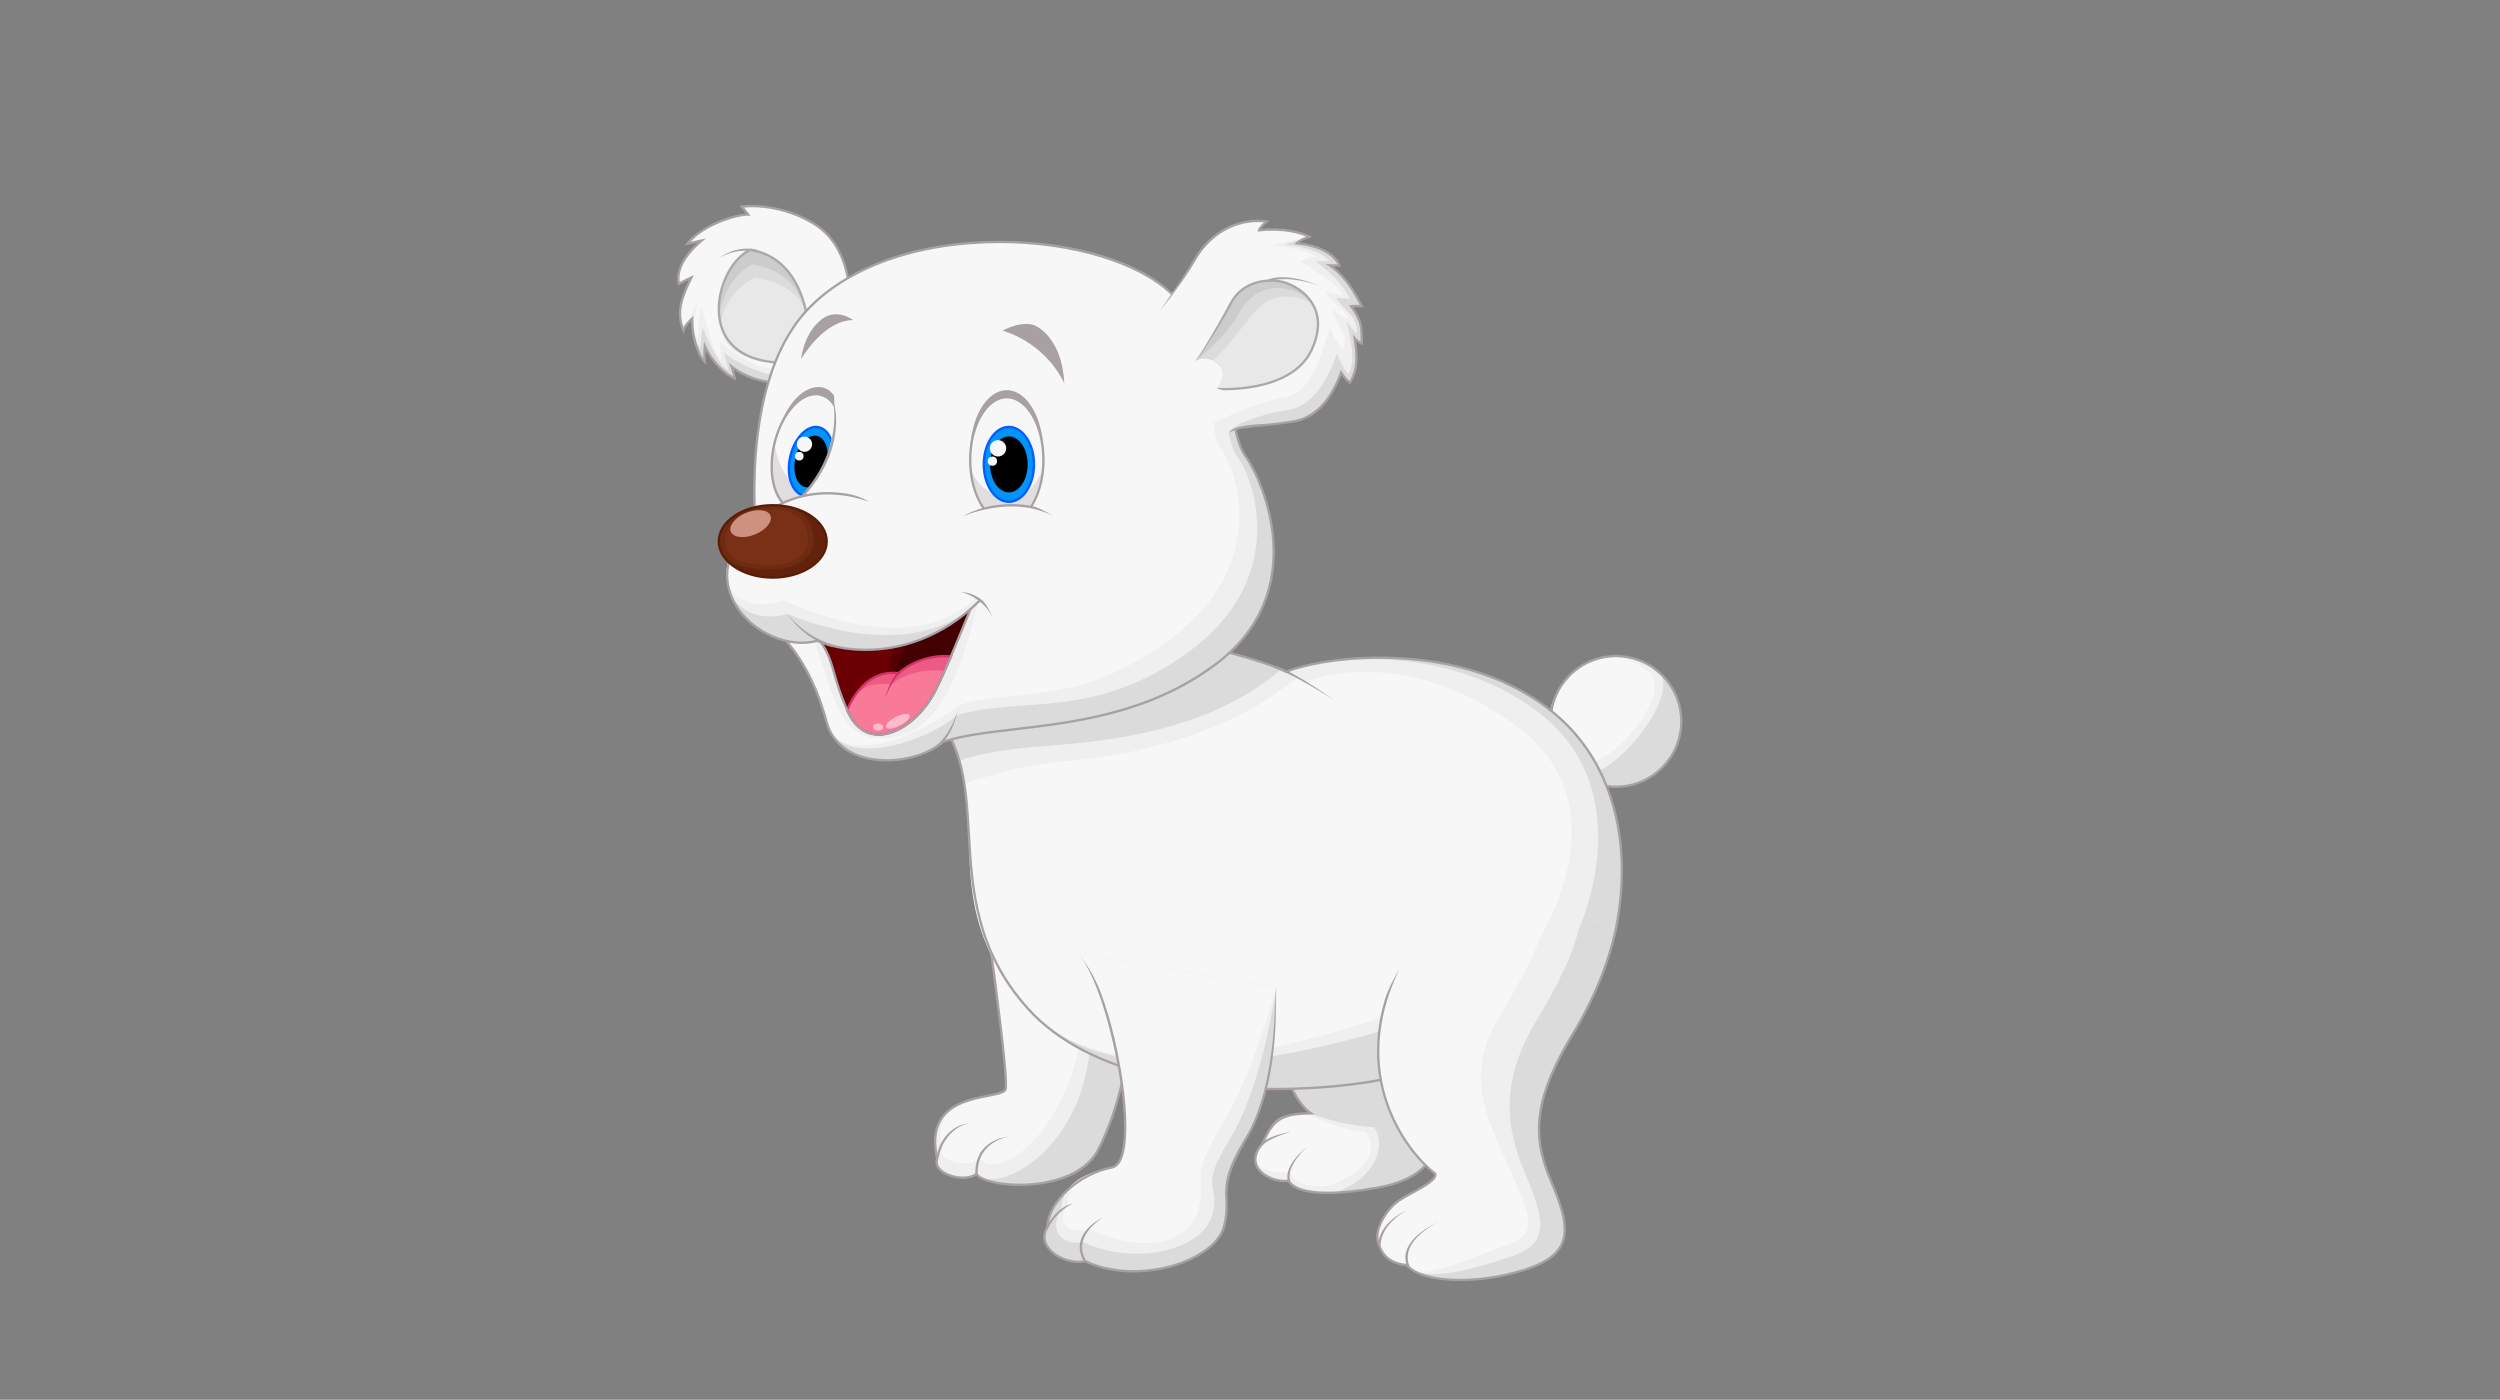 <?xml version="1.0" encoding="utf-8"?>
<!-- Generator: Adobe Illustrator 16.0.0, SVG Export Plug-In . SVG Version: 6.00 Build 0)  -->
<!DOCTYPE svg PUBLIC "-//W3C//DTD SVG 1.1//EN" "http://www.w3.org/Graphics/SVG/1.1/DTD/svg11.dtd">
<svg version="1.1" id="Layer_1" xmlns="http://www.w3.org/2000/svg" xmlns:xlink="http://www.w3.org/1999/xlink" x="0px" y="0px"
	 width="768px" height="430px" viewBox="0 0 768 430" enable-background="new 0 0 768 430" xml:space="preserve">
<rect x="0" y="0" width="768" height="430" fill="#808080" stroke="none"/>
<g>
	<path fill="#DBDBDB" d="M261.03,91.064c0,0,0.484-15.24-10.887-22.256c-11.369-7.016-22.256-5.323-22.256-5.323
		c1.935,2.419,1.935,2.419,1.935,2.419c-4.113,0-14.272,3.387-18.628,8.952c4.355-0.969,4.355-0.969,4.355-0.969
		c-4.597,3.87-7.983,8.708-7.017,13.305c1.694-0.967,3.871-1.934,3.871-1.934c-3.388,6.774-4.597,11.128-2.418,16.209
		c0.241-1.452,2.66-3.63,2.66-3.63c-0.241,3.63,1.21,10.644,3.871,13.306c-0.241-1.935,0-4.838,0-4.838
		c2.178,4.838,6.29,8.708,9.193,9.919c-0.484-2.419-0.967-3.63-0.967-3.63c4.354,3.63,13.547,6.772,20.078,3.63
		C251.354,113.08,261.03,91.064,261.03,91.064z"/>
	<path fill="#EFEFEF" d="M261.03,91.064c0,0,0.484-15.24-10.887-22.256c-11.369-7.016-22.256-5.323-22.256-5.323
		c1.935,2.419,1.935,2.419,1.935,2.419c-4.113,0-14.272,3.387-18.628,8.952c4.355-0.969,4.355-0.969,4.355-0.969
		c-4.597,3.87-7.983,8.708-7.017,13.305c1.694-0.967,3.871-1.934,3.871-1.934c-3.388,6.774-4.597,11.128-2.418,16.209
		c0.241-1.452,2.66-3.63,2.66-3.63c-0.241,3.63,0,6.412,2.663,9.072c-0.244-1.934,0.482-6.351,0.482-6.351
		c2.177,4.838,5.021,11.793,7.923,13.004c-0.484-2.419-1.392-5.323-1.392-5.323c4.355,3.63,15.543,9.254,22.075,6.109
		C250.931,111.204,261.03,91.064,261.03,91.064z"/>
	<path fill="#F7F7F7" d="M261.03,91.064c0,0,0.484-15.24-10.887-22.256c-11.369-7.016-22.256-5.323-22.256-5.323
		c1.935,2.419,1.935,2.419,1.935,2.419c-4.113,0-14.272,3.387-18.628,8.952c4.355-0.969,4.355-0.969,4.355-0.969
		c-4.597,3.87-7.983,8.708-7.017,13.305c1.694-0.967,3.871-1.934,3.871-1.934c-3.388,6.774-4.597,11.128-2.418,16.209
		c0.241-1.452,4.143-8.135,4.143-8.135c-0.242,3.628-2.299,8.316,0.362,10.976c-0.243-1.934,0.726-10.253,0.726-10.253
		c2.178,4.838,3.539,15.029,6.44,16.239c-0.482-2.419-0.643-5.44-0.643-5.44c4.354,3.628,14.139,10.766,20.67,7.62
		C248.217,109.329,261.03,91.064,261.03,91.064z"/>
	<path fill="#A8A0A3" d="M238.687,117.878L238.687,117.878c-5.097,0-10.11-2.048-13.235-4.279c0.174,0.606,0.394,1.456,0.613,2.553
		l0.133,0.669l-0.628-0.262c-2.707-1.13-6.431-4.46-8.769-8.855c-0.039,0.996-0.055,2.349,0.077,3.395l0.132,1.048l-0.748-0.746
		c-2.58-2.58-3.995-8.843-4.004-12.679c-0.767,0.787-1.777,1.985-1.915,2.804l-0.202,1.223l-0.489-1.14
		c-2.155-5.028-1.011-9.44,1.975-15.592c-0.784,0.371-1.936,0.935-2.912,1.492l-0.434,0.248l-0.102-0.489
		c-0.823-3.906,1.324-8.387,6.064-12.717l-3.959,0.878l0.624-0.798c4.173-5.332,13.648-8.708,18.184-9.059l-1.879-2.348l0.619-0.097
		c0.049-0.006,1.204-0.185,3.159-0.185c3.863,0,11.51,0.722,19.345,5.558c11.418,7.045,11.062,22.422,11.059,22.576l-0.031,0.135
		c-0.396,0.904-9.805,22.174-16.383,25.342C243.15,117.431,241.033,117.878,238.687,117.878z M223.875,111.401l1.099,0.914
		c2.794,2.33,8.277,4.836,13.713,4.836c2.236,0,4.249-0.421,5.978-1.255c6.163-2.967,15.411-23.577,16.005-24.912
		c0.012-1.113-0.045-15.285-10.717-21.869c-7.68-4.738-15.177-5.448-18.963-5.448c-1.062,0-1.887,0.055-2.409,0.104l1.995,2.497
		h-0.754c-3.833,0-13.067,3.015-17.651,7.999l4.743-1.052l-1.131,0.951c-2.956,2.49-7.701,7.356-6.979,12.462
		c1.604-0.876,3.434-1.691,3.454-1.701l0.925-0.41l-0.453,0.904c-3.106,6.213-4.42,10.361-2.75,15.043
		c0.746-1.375,2.34-2.82,2.423-2.896l0.665-0.598l-0.058,0.893c-0.209,3.128,0.906,9.128,3.058,12.174
		c-0.075-1.758,0.081-3.665,0.088-3.762l0.116-1.398l0.577,1.279c1.991,4.423,5.638,8.005,8.357,9.429
		c-0.416-1.882-0.797-2.843-0.801-2.855L223.875,111.401z"/>
	<path fill="#CCCCCC" d="M247.965,98.141c0,0-1.413-18.791-17.417-21.411c-10.704,4.719-18.144,33.387,8.709,34.655
		C245.97,104.308,247.965,98.141,247.965,98.141z"/>
	<path fill="#DBDBDB" d="M247.965,98.141c0,0-0.687-14.255-16.692-16.875c-10.705,4.719-18.869,28.851,7.983,30.119
		C245.97,104.308,247.965,98.141,247.965,98.141z"/>
	<path fill="#E8E8E8" d="M247.965,98.141c0,0,0.039-10.265-15.965-12.882c-10.706,4.716-19.596,24.857,7.257,26.126
		C245.97,104.308,247.965,98.141,247.965,98.141z"/>
	<path fill="#AAA9A9" d="M239.405,111.756l-0.164-0.008c-14.046-0.665-17.605-8.624-18.477-13.31
		c-1.574-8.454,3.111-19.166,9.637-22.041l0.097-0.042l0.108,0.016c16.1,2.636,17.708,21.552,17.722,21.743l0.004,0.071l-0.02,0.067
		c-0.083,0.255-2.099,6.329-8.792,13.383L239.405,111.756z M230.597,77.107c-5.59,2.548-10.773,12.308-9.119,21.199
		c1.43,7.683,7.687,12.192,17.63,12.708c6.112-6.485,8.249-12.235,8.49-12.919C247.478,96.832,245.534,79.632,230.597,77.107z"/>
	<path fill="#AAA9A9" d="M221.014,79.212c0,0,5.158-4.181,11.611-2.404l-0.193,0.699C226.305,75.822,221.065,79.178,221.014,79.212z
		"/>
	<path fill="#DBDBDB" d="M303.368,284.573c0,0,6.531,46.223,5.564,49.978c-0.969,3.755-25.887-0.356-21.05,21.421
		c-1.487,4.712,8.227,7.495,12.099,4.712c3.266,4.599,30.118,6.173,37.256-7.259c7.136-13.423,9.313-30.48,9.313-30.48
		S339.536,289.756,303.368,284.573z"/>
	<path fill="#EFEFEF" d="M303.368,284.573c0,0,6.531,46.223,5.564,49.978c-0.969,3.755-25.887-0.356-21.05,21.421
		c-1.487,4.712,8.227,7.495,12.099,4.712c3.266,4.599,21.188,0.009,30.723-21.696c6.118-13.917,4.514-33.1,4.514-33.1
		S339.536,289.756,303.368,284.573z"/>
	<path fill="#F7F7F7" d="M303.368,284.573c0,0,6.531,46.223,5.564,49.978c-0.969,3.755-23.173,0-19.579,17.788
		c-1.489,4.719,7.841,6.479,11.711,3.697c3.267,4.6,16.957,0.219,26.494-21.485c6.117-13.926,5.564-32.045,5.564-32.045
		S339.536,289.756,303.368,284.573z"/>
	<path fill="#A8A0A3" d="M313.209,364.351h-0.002c-6.22,0-11.568-1.29-13.301-3.181c-1.045,0.649-2.449,0.99-4.083,0.99
		c-3.202,0-6.382-1.289-7.731-3.131c-0.693-0.94-0.893-2.004-0.583-3.073c-1.131-5.168-0.675-9.359,1.36-12.466
		c3.269-5.006,9.823-6.286,14.611-7.228c2.62-0.52,4.883-0.957,5.099-1.8c0.753-2.92-3.315-33.871-5.571-49.833l-0.067-0.479
		l0.479,0.064c36,5.15,43.414,38.323,43.484,38.656l0.014,0.057l-0.007,0.064c-0.023,0.171-2.27,17.275-9.354,30.603
		C332.252,363.58,317.579,364.351,313.209,364.351z M300.065,360.182l0.21,0.292c1.297,1.824,6.736,3.154,12.931,3.154
		c8.798,0,19.643-2.725,23.709-10.373c6.807-12.808,9.111-29.15,9.265-30.293c-0.361-1.566-8.02-32.76-42.387-37.959
		c0.73,5.199,6.42,46.02,5.488,49.637c-0.333,1.282-2.565,1.729-5.663,2.337c-4.659,0.908-11.043,2.166-14.144,6.909
		c-1.935,2.953-2.352,6.993-1.238,12.005l0.021,0.098l-0.028,0.088c-0.281,0.885-0.131,1.736,0.447,2.523
		c1.202,1.639,4.208,2.83,7.146,2.83c1.609,0,3.011-0.364,3.943-1.037L300.065,360.182z"/>
	<path fill="#A8A0A3" d="M288.239,356.036l-0.711-0.139c1.964-10.316,9.935-10.812,10.014-10.818
		C297.542,345.079,290.096,346.296,288.239,356.036z"/>
	<path fill="#A8A0A3" d="M299.616,360.692c-0.248-10.989,10.285-11.493,10.391-11.501c0,0-9.896,1.217-9.664,11.483L299.616,360.692
		z"/>
	<path fill="#DBDBDB" d="M440.654,351.252c0,0,1.006,10.341-17.547,13.609c-18.554,3.261-25.635,0.907-27.265-2.182
		c-4.539,0.907-14.698-3.626-7.984-11.428c3.264-7.438,5.806-9.077,14.878-9.254c-5.985-3.991-9.254-16.515-9.254-16.515
		C406.184,319.677,434.489,318.589,440.654,351.252z"/>
	<path fill="#EFEFEF" d="M422.032,346.296c-8.159-0.543-15.103-2.589-19.653-4.291c-8.771,0.219-11.298,1.906-14.521,9.247
		c-6.713,7.802,3.445,12.335,7.984,11.428c1.168,2.214,5.125,4.047,14.093,3.715C423.224,361.997,425.913,350.991,422.032,346.296z"
		/>
	<path fill="#F7F7F7" d="M419.489,347.698c-8.155-0.534-13.964-3.933-18.513-5.637c-8.776,0.219-9.896,1.85-13.118,9.19
		c-6.713,7.802,3.928,9.683,8.463,8.774c1.167,2.215,2.474,4.657,11.436,4.324C421.046,359.954,423.37,352.402,419.489,347.698z"/>
	<path fill="#A8A0A3" d="M407.892,366.8c-8.14,0-11.162-1.972-12.236-3.715c-0.336,0.048-0.697,0.072-1.073,0.072
		c-3.266,0-7.463-1.8-8.846-4.809c-0.705-1.533-0.962-4.047,1.809-7.292c3.2-7.268,5.824-9.1,14.137-9.394
		c-5.482-4.532-8.422-15.595-8.548-16.082l-0.081-0.3l0.279-0.122c4.457-2.044,10.118-3.212,15.524-3.212
		c8.01,0,27.175,2.847,32.155,29.239c0.016,0.138,0.825,10.747-17.845,14.03C417.218,366.264,412.08,366.8,407.892,366.8z
		 M396.037,362.273l0.122,0.235c0.705,1.331,3.163,3.561,11.732,3.561c4.144,0,9.241-0.527,15.153-1.564
		c17.967-3.163,17.26-13.115,17.252-13.222c-4.704-24.892-21.72-28.606-31.44-28.606c-5.196,0-10.616,1.096-14.944,3.009
		c0.544,1.906,3.727,12.475,9.027,16.012l0.962,0.64l-1.156,0.025c-8.887,0.178-11.332,1.695-14.555,9.034l-0.057,0.09
		c-2.056,2.386-2.642,4.599-1.739,6.562c1.248,2.709,5.219,4.388,8.188,4.388c0.433,0,0.831-0.04,1.188-0.112L396.037,362.273z"/>
	<path fill="#A8A0A3" d="M395.736,363.191c-1.815-5.144,5.783-10.853,5.783-10.853c-0.065,0.063-6.749,5.937-5.094,10.608
		L395.736,363.191z"/>
	<path fill="#A8A0A3" d="M387.812,351.867l-0.527-0.494c2.551-2.677,9.369-3.675,9.369-3.675
		C396.592,347.716,390.219,349.353,387.812,351.867z"/>
	<path fill="#DBDBDB" d="M511.857,234.451c-7.088,8.528-19.748,9.695-28.273,2.604c-8.529-7.089-9.696-19.748-2.608-28.276
		c7.094-8.526,19.751-9.694,28.278-2.603C517.782,213.261,518.947,225.922,511.857,234.451z"/>
	<path fill="#EFEFEF" d="M483.584,237.055c-8.529-7.089-9.696-19.748-2.608-28.276c7.094-8.526,19.751-9.694,28.278-2.603
		C517.782,213.261,492.109,244.146,483.584,237.055z"/>
	<path fill="#F7F7F7" d="M482.812,233.632c-8.523-7.089-8.925-16.325-1.837-24.854c7.094-8.526,17.018-9.467,25.545-2.376
		C515.046,213.488,491.346,240.721,482.812,233.632z"/>
	<path fill="#A8A0A3" d="M496.42,242.059c-11.271,0-20.444-9.173-20.444-20.442c0-11.272,9.173-20.444,20.444-20.444
		c11.269,0,20.441,9.172,20.441,20.444C516.861,232.886,507.688,242.059,496.42,242.059z M496.42,201.898
		c-10.874,0-19.717,8.845-19.717,19.718c0,10.872,8.843,19.717,19.717,19.717c10.871,0,19.717-8.845,19.717-19.717
		C516.137,210.744,507.291,201.898,496.42,201.898z"/>
	<path fill="#DBDBDB" d="M359.492,196.3c0,0,25.645,5.096,35.563,10.048c12.579-4.968,52.22-9.729,79.833,10.758
		c33.145,24.588,21.283,68.992,21.283,68.992c-14.031-9.189-54.959,40.838-68.118,44.715c-13.159,3.868-82.835,11.85-112.349-21.048
		c-29.515-32.905-8.301-69.098-29.31-91.038C315.219,207.428,359.492,196.3,359.492,196.3z"/>
	<path fill="#EFEFEF" d="M471.863,218.254c-27.612-20.486-64.229-16.875-76.808-11.906c-0.454-0.228-0.956-0.456-1.477-0.684
		c-18.739,16.012-44.436,21.459-70.133,23.296c-9.471,0.791-19.584,1.586-28.709,4.708c6.156,21.526-2.569,49.858,20.969,76.097
		c29.514,32.897,103.362,8.468,116.521,4.591c13.164-3.869,38.916-21.785,52.704-28.785
		C484.931,285.57,505.009,242.841,471.863,218.254z"/>
	<path fill="#F7F7F7" d="M466.058,223.193c-27.609-20.485-52.98-18.436-65.56-13.47c-0.455-0.228-1.265-1.633-1.784-1.86
		c-18.745,16.013-46.909,24.235-72.605,26.068c-9.473,0.791-20.73,3.694-29.856,6.817c3.762,20.386-4.084,42.777,19.453,69.016
		c29.514,32.897,102.863,4.348,116.026,0.479c13.155-3.868,27.431-15.126,41.22-22.134
		C472.951,288.109,499.206,247.781,466.058,223.193z"/>
	<path fill="#A8A0A3" d="M391.498,334.908c-20.062,0-56.624-3.236-76.063-24.9c-16.076-17.924-17.19-36.993-18.173-53.812
		c-0.82-14.02-1.595-27.261-11.128-37.219l-0.375-0.391l0.504-0.197c28.518-11.177,72.699-22.331,73.141-22.44l0.082-0.02
		l0.078,0.016c0.256,0.049,25.557,5.111,35.509,10.006c5.118-1.985,15.639-4.272,28.737-4.272c14.097,0,34.438,2.626,51.299,15.135
		c17.229,12.782,22.135,30.97,23.215,43.98c1.167,14.069-1.771,25.286-1.802,25.4l-0.129,0.479l-0.423-0.275
		c-1.078-0.706-2.376-1.063-3.865-1.063c-9.655,0-25.795,14.526-40.029,27.35c-10.131,9.116-18.883,16.992-23.92,18.476
		C423.022,332.67,409.03,334.908,391.498,334.908z M287.03,218.87c9.365,10.1,10.138,23.311,10.955,37.28
		c0.978,16.703,2.083,35.633,17.99,53.371c19.253,21.462,55.584,24.665,75.524,24.665c17.328,0,31.556-2.288,36.455-3.724
		c4.874-1.436,13.986-9.636,23.635-18.321c14.335-12.904,30.585-27.528,40.516-27.528c1.441,0,2.722,0.309,3.833,0.917
		c0.536-2.255,2.685-12.369,1.659-24.699c-1.075-12.852-5.918-30.817-22.927-43.436c-16.698-12.388-36.873-14.99-50.86-14.99
		c-13.127,0-23.619,2.305-28.619,4.28l-0.149,0.058l-0.147-0.072c-9.488-4.736-33.801-9.681-35.39-9.999
		C357.379,197.208,314.938,208,287.03,218.87z"/>
	<path fill="#A8A0A3" d="M409.613,214.985c-0.113-0.075-11.442-7.537-18.225-9.835l0.229-0.687
		C398.494,206.791,409.613,214.985,409.613,214.985z"/>
	<path fill="#DBDBDB" d="M496.787,283.251l-67.379,14.656c-16.695,34.835,5.686,58.3,11.488,62.654
		c0.608,2.539-7.376,5.687-11.128,8.226c-3.746,2.546-8.345,9.683-6.046,13.796c0.971,3.146,3.629,5.686,8.469,6.043
		c4.354,5.319,20.924,6.294,36.168,1.451c15.24-4.834,14.394-12.701,7.982-27.576c-6.416-14.876-4.112-26.854,7.136-45.363
		C494.728,298.637,496.787,283.251,496.787,283.251z"/>
	<path fill="#EFEFEF" d="M472.229,313.147c11.248-18.509,12.701-27.577,12.701-27.577l-55.522,12.337
		c-16.695,34.835,5.686,58.3,11.488,62.654c0.608,2.539-7.376,5.687-11.128,8.226c-3.746,2.546-8.345,9.683-6.046,13.796
		c0.971,3.146,3.629,5.686,8.469,6.043c4.354,5.319,17.686,2.376,32.778-2.905c10.407-3.633,10.041-10.153,3.63-25.037
		C462.188,345.81,460.979,331.655,472.229,313.147z"/>
	<path fill="#F7F7F7" d="M460.798,311.882c11.248-18.509,12.153-23.772,12.153-23.772l-43.543,9.798
		c-16.695,34.835,5.686,58.3,11.488,62.654c0.608,2.539-7.376,5.687-11.128,8.226c-3.746,2.546-8.345,9.683-6.046,13.796
		c0.971,3.146,3.629,5.686,8.469,6.043c4.354,5.319,15.871-0.934,30.961-6.213c10.406-3.634,6.416-9.765,0-24.648
		C456.745,342.889,449.548,330.382,460.798,311.882z"/>
	<path fill="#A8A0A3" d="M448.586,393.557c-7.648,0-13.975-1.564-16.579-4.583c-5.943-0.502-7.952-4.104-8.62-6.253
		c-2.292-4.186,2.156-11.508,6.181-14.234c1.119-0.753,2.578-1.549,4.119-2.385c3.135-1.71,7.016-3.819,6.878-5.336
		c-7.737-5.881-23.428-25.663-15.247-53.336c1.37-4.624,4.42-9.369,4.42-9.369c-15.523,32.395,2.952,55.891,11.379,62.21
		l0.105,0.081l0.032,0.129c0.486,2.062-3.257,4.097-7.223,6.254c-1.523,0.836-2.965,1.614-4.059,2.353
		c-3.812,2.587-8.082,9.474-5.934,13.317l0.028,0.065c1.055,3.423,3.949,5.482,8.152,5.799l0.153,0.009l0.098,0.12
		c4.392,5.369,21.111,5.993,35.775,1.339c6.141-1.947,9.701-4.396,11.209-7.705c2.101-4.606,0.235-10.828-3.447-19.385
		c-6.317-14.655-4.445-26.611,7.158-45.695c11.075-18.225,13.245-33.595,13.266-33.749l0.722,0.098
		c-0.024,0.153-2.206,15.67-13.366,34.032c-11.457,18.85-13.318,30.626-7.113,45.022c3.763,8.743,5.652,15.127,3.439,19.977
		c-1.599,3.505-5.301,6.084-11.647,8.095C461.839,392.525,454.783,393.557,448.586,393.557z"/>
	<path fill="#A8A0A3" d="M432.349,389.299c-3.536-8.403,9.278-13.772,9.278-13.772c-0.117,0.057-11.878,5.727-8.614,13.488
		L432.349,389.299z"/>
	<path fill="#A8A0A3" d="M424.085,382.592l-0.724-0.025c0.31-7.363,8.865-10.755,8.865-10.755
		C432.15,371.844,424.376,375.673,424.085,382.592z"/>
	<path fill="#DBDBDB" d="M392.059,303.349l-60.628-10.526c9.918,10.405,20.079,63.871,10.159,65.809
		c-9.918,1.931-19.595,10.399-19.835,18.403c-3.872,6.06,5.322,11.834,11.613,10.382c16.209,7.746,39.678,0,42.577-10.382
		c2.903-10.389-3.144-10.908,7.016-27.551C393.118,332.84,392.059,303.349,392.059,303.349z"/>
	<path fill="#EFEFEF" d="M392.059,303.349l-60.628-10.526c9.918,10.405,20.079,63.871,10.159,65.809
		c-9.918,1.931-15.242,5.72-15.665,13.181c-3.872,6.06,0.398,11.137,6.687,9.684c16.209,7.746,36.798,2.328,39.703-8.062
		c2.903-10.38-4.599-6.997,5.564-23.65C388.04,333.14,392.059,303.349,392.059,303.349z"/>
	<path fill="#F7F7F7" d="M392.059,303.349l-60.628-10.526c9.918,10.405,20.079,63.871,10.159,65.809
		c-9.918,1.931-13.787,5.72-13.629,11.616c-3.87,6.066,0.47,8.768,6.761,7.316c16.209,7.736,30.458,4.63,33.359-5.752
		c2.903-10.391-3.264-8.816,6.894-25.459C385.137,329.709,392.059,303.349,392.059,303.349z"/>
	<path fill="#A8A0A3" d="M348.186,390.904c-5.051,0-10.219-0.908-14.862-3.106c-4.05,0.868-9.374-1.135-11.693-4.42
		c-1.458-2.06-1.54-4.356-0.235-6.457c0.313-7.915,9.686-16.61,20.125-18.646c1.206-0.234,2.143-1.379,2.783-3.391
		c3.964-12.457-4.628-52.891-13.134-61.812c0,0,4.206,4.29,7.197,12.409c5.852,15.889,9.569,40.391,6.628,49.622
		c-0.729,2.285-1.849,3.592-3.336,3.884c-10.179,1.987-19.311,10.423-19.542,18.055l-0.004,0.098l-0.053,0.088
		c-1.526,2.386-0.753,4.438,0.163,5.736c2.189,3.097,7.254,4.979,11.062,4.104l0.122-0.032l0.115,0.057
		c10.338,4.939,23.373,3.325,31.704-0.454c5.571-2.53,9.351-6.068,10.368-9.709c1.019-3.65,0.921-6.067,0.82-8.412
		c-0.184-4.329-0.357-8.417,6.232-19.222c9.993-16.358,9.059-45.639,9.052-45.931c0,0,2.392,27.926-8.428,46.312
		c-6.31,10.715-6.31,14.592-6.131,18.809c0.097,2.4,0.203,4.883-0.844,8.646c-1.078,3.837-5,7.544-10.767,10.162
		C360.802,389.444,354.587,390.904,348.186,390.904z"/>
	<path fill="#A8A0A3" d="M333.057,387.61c-1.28-2.051-1.667-4.169-1.149-6.292c1.144-4.688,6.844-7.26,6.844-7.26
		c-0.051,0.032-5.069,3.05-6.141,7.437c-0.468,1.924-0.111,3.854,1.061,5.735L333.057,387.61z"/>
	<path fill="#A8A0A3" d="M321.858,377.563l-0.689-0.229c3.911-7.332,8.531-7.583,8.531-7.583
		C329.243,369.776,324.448,372.119,321.858,377.563z"/>
	<path fill="#DBDBDB" d="M232.618,166.375c0,0-6.174-47.441,15.066-70.675c26.743-29.251,91.456-25.842,112.502-5.229
		c21.048,20.611,16.332,40.932,22.5,49.642c6.169,8.709,19.961,42.457-9.433,64.231c-29.395,21.773-64.596,17.417-83.466,23.588
		c-9.072,7.982-31.751,8.931-35.743-5.988c-3.992-14.918-10.506-24.375-19.253-31.873
		C226.043,182.57,232.618,166.375,232.618,166.375z"/>
	<path fill="#EFEFEF" d="M232.618,166.375c0,0-6.174-47.441,15.066-70.675c26.743-29.251,91.456-25.842,112.502-5.229
		c21.048,20.611,13.701,40.963,19.867,49.671c6.169,8.711,14.88,38.06-14.513,59.833c-29.394,21.773-52.798,13.654-71.67,19.824
		c-9.072,7.983-35.833,17.062-39.825,2.144c-3.992-14.918-10.506-24.375-19.253-31.873
		C226.043,182.57,232.618,166.375,232.618,166.375z"/>
	<path fill="#F7F7F7" d="M300.818,183.75c0.036-0.142,0.073-0.284,0.106-0.423C300.824,183.46,300.776,183.604,300.818,183.75z"/>
	<path fill="#F7F7F7" d="M374.973,137.717c-6.163-8.709,6.262-26.634-14.786-47.245c-21.046-20.613-85.759-24.022-112.502,5.229
		c-21.24,23.233-15.066,70.675-15.066,70.675s-6.575,16.195,2.174,23.696c8.747,7.498,15.261,16.955,19.253,31.873
		c3.992,14.919,31.111,2.781,40.183-5.201c18.87-6.17,35.871,1.33,65.265-20.443C388.884,174.527,381.145,146.425,374.973,137.717z
		 M300.818,183.75l0.129,0.211L300.818,183.75c-4.354,17.44-10.955,44.469-31.079,43.032c-15.24-0.726-14.514-23.225-22.5-34.838
		C264.66,185.413,300.854,183.609,300.818,183.75z"/>
	<path fill="#A8A0A3" d="M272.404,233.932c-9.77,0-16.798-4.469-18.801-11.955c-3.67-13.715-9.573-23.491-19.139-31.69
		c-8.604-7.376-2.877-22.576-2.308-24.018c-0.29-2.407-5.487-48.279,15.169-70.872c12.456-13.625,34.278-21.438,59.871-21.438
		c22.588,0,42.958,6.205,53.155,16.193c13.998,13.708,16.69,27.417,18.653,37.426c0.99,5.032,1.842,9.38,3.886,12.266
		c5.661,7.991,20.639,42.398-9.514,64.731c-20.152,14.927-43.06,17.626-61.467,19.794c-8.633,1.017-16.092,1.895-22.027,3.824
		C285.817,231.733,279.128,233.932,272.404,233.932z M307.196,74.683c-25.391,0-47.017,7.729-59.335,21.203
		c-20.879,22.84-15.035,69.91-14.973,70.383l0.013,0.095l-0.037,0.089c-0.065,0.158-6.375,16.04,2.072,23.281
		c9.684,8.302,15.658,18.188,19.369,32.056c1.914,7.149,8.68,11.416,18.099,11.416c6.587,0,13.123-2.149,17.055-5.607l0.127-0.072
		c6.017-1.967,13.532-2.854,22.236-3.879c18.324-2.158,41.125-4.845,61.124-19.657c29.677-21.982,14.928-55.858,9.352-63.727
		c-2.134-3.014-3-7.432-4.007-12.546c-1.943-9.915-4.607-23.496-18.447-37.047C349.927,80.958,329.262,74.683,307.196,74.683z"/>
	<ellipse fill="#E0DEDF" cx="309.293" cy="141.263" rx="11.25" ry="19.232"/>
	<path fill="#A8A0A3" d="M303.124,148.401c8.905,5.762,14.031,0.557,17.284-6.333c0.088-0.971,0.134-1.967,0.134-2.983
		c0-10.62-5.037-19.232-11.25-19.232c-6.212,0-11.25,8.612-11.25,19.232c0,0.937,0.042,1.857,0.118,2.76
		C299.257,144.436,300.684,146.772,303.124,148.401z"/>
	<path fill="#F7F7F7" d="M303.124,150.576c8.905,5.762,14.031,0.56,17.284-6.33c0.088-0.972,0.134-1.97,0.134-2.983
		c0-10.621-5.037-19.232-11.25-19.232c-6.212,0-11.25,8.611-11.25,19.232c0,0.936,0.042,1.857,0.118,2.757
		C299.257,146.614,300.684,148.95,303.124,150.576z"/>
	<path fill="#A8A0A3" d="M309.292,160.858c-6.4,0-11.612-8.79-11.612-19.595c0-10.806,5.212-19.596,11.612-19.596
		c6.404,0,11.612,8.79,11.612,19.596C320.905,152.068,315.696,160.858,309.292,160.858z M309.292,122.393
		c-6.002,0-10.886,8.465-10.886,18.87c0,10.406,4.883,18.869,10.886,18.869c6.004,0,10.888-8.463,10.888-18.869
		C320.18,130.858,315.297,122.393,309.292,122.393z"/>
	<path fill="#F7F7F7" d="M323.93,158.317c-13.064-7.014-28.306,0-28.306,0s5.478,6.775,15.076,7.138
		C320.302,165.818,323.93,158.317,323.93,158.317z"/>
	<path fill="#A8A0A3" d="M295.776,158.648c0,0,4.289-2.729,10.475-3.498c3.31-0.411,7.101-0.46,10.95,0.351
		c2.309,0.487,6.558,3.138,6.558,3.138C311.008,151.792,295.928,158.579,295.776,158.648z"/>
	
		<ellipse transform="matrix(0.975 0.222 -0.222 0.975 36.95 -51.497)" fill="#E0DEDF" cx="247.966" cy="138.914" rx="10.403" ry="18.145"/>
	<path fill="#A8A0A3" d="M252.712,119.044c-5.556-1.262-11.835,5.503-14.106,15.145c1.513,7.827,4.462,15.118,16.1,14.567
		c1.804-2.608,1.306-6.073,2.161-9.841C259.088,129.144,258.315,120.316,252.712,119.044z"/>
	<path fill="#F7F7F7" d="M251.987,121.221c-5.556-1.261-11.836,5.503-14.107,15.143c1.513,7.829,4.463,15.12,16.102,14.568
		c1.803-2.607,3.272-5.945,4.128-9.713C260.333,131.449,257.59,122.495,251.987,121.221z"/>
	<path fill="#A8A0A3" d="M245.304,157.123c-0.484,0-0.97-0.055-1.438-0.16c-2.843-0.647-5.067-3.153-6.264-7.061
		c-1.174-3.838-1.222-8.587-0.135-13.375c2.05-9.02,7.708-15.822,13.161-15.822c0.487,0,0.97,0.055,1.44,0.162
		c2.84,0.646,5.064,3.153,6.261,7.061c1.176,3.837,1.223,8.585,0.135,13.373C256.415,150.321,250.758,157.123,245.304,157.123z
		 M250.628,121.432c-5.122,0-10.477,6.56-12.452,15.258c-1.06,4.666-1.018,9.281,0.122,12.999c1.116,3.648,3.15,5.98,5.729,6.564
		c0.417,0.095,0.845,0.144,1.277,0.144c5.124,0,10.477-6.56,12.454-15.258c1.061-4.664,1.016-9.281-0.122-13
		c-1.118-3.646-3.152-5.978-5.73-6.564C251.49,121.481,251.061,121.432,250.628,121.432z"/>
	
		<ellipse transform="matrix(0.976 0.218 -0.218 0.976 36.893 -50.916)" fill="#0393F9" cx="249.198" cy="141.74" rx="6.6" ry="10.74"/>
	<path fill="#035EFF" d="M247.763,152.685c-0.333,0-0.663-0.036-0.986-0.107c-1.847-0.414-3.315-1.949-4.132-4.324
		c-0.797-2.313-0.882-5.166-0.244-8.031c1.201-5.373,4.739-9.427,8.231-9.427c0.333,0,0.663,0.037,0.985,0.107
		c1.848,0.414,3.316,1.949,4.133,4.323c0.797,2.313,0.882,5.167,0.243,8.032C254.792,148.631,251.255,152.685,247.763,152.685z
		 M250.632,131.522c-3.159,0-6.393,3.807-7.521,8.858c-0.612,2.735-0.533,5.448,0.221,7.636c0.732,2.128,2.012,3.496,3.603,3.853
		c0.27,0.059,0.548,0.089,0.828,0.089c3.161,0,6.393-3.809,7.523-8.859c0.61-2.736,0.531-5.449-0.221-7.636
		c-0.732-2.13-2.014-3.497-3.605-3.854C251.19,131.552,250.912,131.522,250.632,131.522z"/>
	<ellipse transform="matrix(0.976 0.218 -0.218 0.976 36.866 -50.886)" cx="249.198" cy="141.74" rx="4.956" ry="8.067"/>
	<path fill="#F7F7F7" d="M256.007,119.557c0,0,3.838,25.293-14.324,36.825c0,0,23.907,1.853,24.27-13.57
		C266.316,127.392,256.007,119.557,256.007,119.557z"/>
	<path fill="#A8A0A3" d="M242.155,157.037l-0.471-0.554c18.22-15.483,14.3-32.974,14.247-33.152c0,0,1.713,3.306,0.509,10.735
		C255.377,140.623,251.632,148.982,242.155,157.037z"/>
	<path fill="#A8A0A3" d="M246.104,110.294c0,0,0.684-7.798,6.309-12.21c4.58-3.592,9.706,0.237,9.706,0.237
		C253.001,98.321,246.173,110.174,246.104,110.294z"/>
	<path fill="#A8A0A3" d="M326.93,117.675c-6.375-12.967-18.865-16.068-18.99-16.098c0,0,6.639-3.609,10.546-1.306
		C326.918,105.239,326.93,117.675,326.93,117.675z"/>
	<path fill="#420003" d="M299.664,183.236c0,0-8.697,22.083-12.702,29.576c-6.351,11.882-20.502,18.87-26.49,5.805
		c-5.987-13.063-3.447-17.598-12.518-25.945C238.882,184.325,299.664,183.236,299.664,183.236z"/>
	<path fill="#570003" d="M247.954,192.671c9.071,8.348,6.531,12.882,12.518,25.945c3.672,8.016,10.418,8.477,16.551,4.897
		c-5.794-10.832-1.826-25.658,8.684-31.569c3.63-2.016,7.709-3.357,11.987-3.779c1.192-2.956,1.97-4.929,1.97-4.929
		S238.882,184.325,247.954,192.671z"/>
	<path fill="#6A0003" d="M273.368,202.831c2.489-10.578,14.581-19.545,25.757-18.231c0.341-0.864,0.539-1.364,0.539-1.364
		s-60.782,1.089-51.71,9.435c9.071,8.348,6.531,12.882,12.518,25.945c3.735,8.15,10.648,8.495,16.86,4.72
		C272.837,217.704,271.509,210.271,273.368,202.831z"/>
	<path fill="#ED5A84" d="M286.977,212.812c1.353-2.53,3.239-6.726,5.148-11.172c-5.979-0.597-12.015,1.588-16.096,5.185
		c-9.034-1.163-13.799,6.672-15.786,11.249c0.082,0.183,0.159,0.358,0.243,0.543C266.472,231.682,280.626,224.693,286.977,212.812z"
		/>
	<path fill="#F97A98" d="M286.977,212.812c1.353-2.53,1.332-2.279,3.239-6.726c-5.976-0.596-12.258,0.636-16.34,4.231
		c-9.034-1.161-11.646,3.179-13.633,7.756c0.082,0.183,0.159,0.358,0.243,0.543C266.472,231.682,280.626,224.693,286.977,212.812z"
		/>
	<path fill="#D33368" d="M269.986,226.018L269.986,226.018c-2.969,0-7.085-1.257-9.831-7.249l-0.31-0.691l0.065-0.147
		c1.877-4.327,6.241-11.586,14.341-11.586c0.543,0,1.101,0.034,1.661,0.1c4.312-3.733,10.56-5.731,16.246-5.165l0.493,0.048
		l-0.194,0.457c-2.228,5.188-3.962,8.958-5.161,11.199C283.195,220.657,276.075,226.018,269.986,226.018z M260.639,218.073
		l0.177,0.394c2.048,4.465,5.219,6.825,9.171,6.825c5.833,0.002,12.687-5.201,16.67-12.653c1.153-2.155,2.811-5.749,4.935-10.682
		c-5.442-0.401-11.276,1.575-15.321,5.138l-0.124,0.11l-0.164-0.022c-0.582-0.075-1.165-0.114-1.73-0.114
		C266.655,207.069,262.482,213.895,260.639,218.073z"/>
	<path fill="#D33368" d="M271.809,214.587c0.071-0.27,1.807-6.625,4.581-8.538l0.412,0.597
		C274.249,208.407,271.809,214.587,271.809,214.587z"/>
	<path fill="#A8A0A3" d="M269.986,226.018c-2.969,0-7.085-1.257-9.831-7.249c-2.204-4.805-3.24-8.4-4.152-11.571
		c-1.57-5.443-2.606-9.036-8.283-14.259c-0.925-0.851-1.237-1.699-0.925-2.521c2.494-6.567,50.37-7.498,52.428-7.534l0.303,0.353
		l0.488,0.134c-0.087,0.221-8.75,22.188-12.717,29.612C283.195,220.657,276.075,226.018,269.986,226.018z M299.139,183.609
		c-14.25,0.284-49.763,2.06-51.664,7.067c-0.074,0.192-0.295,0.778,0.736,1.728c5.828,5.36,6.943,9.233,8.488,14.59
		c0.908,3.15,1.936,6.716,4.116,11.473c2.048,4.465,5.219,6.825,9.171,6.825c5.833,0,12.689-5.201,16.67-12.653
		C290.269,205.881,297.814,186.952,299.139,183.609z"/>
	<path fill="#DBDBDB" d="M267.018,153.843c0,0-21.41-9.435-37.921,9.435c-16.511,18.869,6.531,37.921,21.956,33.566
		c10.341,4.536,31.752,5.625,49.896-12.336L267.018,153.843z"/>
	<path fill="#EFEFEF" d="M267.018,153.843c0,0-22.817-8.624-37.921,9.435c-12.711,15.199-2.533,29.677,12.89,25.321
		c10.344,4.536,40.818,13.869,58.962-4.092L267.018,153.843z"/>
	<path fill="#F7F7F7" d="M267.018,153.843c0,0-22.817-8.624-37.921,9.435c-12.711,15.199-3.447,25.643,11.976,21.289
		c10.341,4.538,40.799,16.766,58.942-1.197L267.018,153.843z"/>
	<path fill="#A8A0A3" d="M265.964,199.977c-6.244,0-11.505-1.265-14.94-2.748c-8.605,2.35-19.833-2.458-25.086-10.773
		c-4.692-7.423-3.64-15.96,2.885-23.417c10.623-12.142,23.377-12.634,31.17-11.424c4.304,0.671,6.879,2.561,6.879,2.561
		c-0.213-0.093-21.364-9.102-37.501,9.341c-8.624,9.856-5.469,18.359-2.819,22.552c5.118,8.103,16.066,12.778,24.401,10.427
		l0.125-0.034l0.118,0.05c8.896,3.903,30.687,6.36,49.496-12.264l0.511,0.518C289.351,196.499,276.311,199.977,265.964,199.977z"/>
	<ellipse fill="#63220B" cx="237.384" cy="166.315" rx="16.569" ry="11.115"/>
	<path fill="#6D2B11" d="M249.963,166.315c0,3.858-4.126,8.575-13.278,8.575c-9.15,0-15.871-2.436-15.871-8.575
		c0-6.138,7.417-11.114,16.568-11.114C246.534,155.201,249.963,160.178,249.963,166.315z"/>
	<path fill="#7A3016" d="M248.164,166.159c0,3.38-3.617,7.517-11.639,7.517c-8.023,0-13.912-2.135-13.912-7.517
		s6.503-9.743,14.524-9.743S248.164,160.777,248.164,166.159z"/>
	<path fill="#591D07" d="M237.383,177.793c-9.335,0-16.93-5.147-16.93-11.478c0-6.329,7.595-11.478,16.93-11.478
		c9.338,0,16.934,5.148,16.934,11.478C254.316,172.646,246.721,177.793,237.383,177.793z M237.383,155.564
		c-8.936,0-16.205,4.822-16.205,10.751c0,5.929,7.269,10.752,16.205,10.752c8.938,0,16.208-4.823,16.208-10.752
		C253.59,160.386,246.321,155.564,237.383,155.564z"/>
	<path fill="#A8A0A3" d="M305.069,189.842c-3.504-6.833-9.833-7.96-9.897-7.971c0,0,3.515-0.113,6.682,2.65
		C303.232,185.724,305.069,189.842,305.069,189.842z"/>
	<path fill="#DBDBDB" d="M418.342,105.488c-0.094-5.716,0-6.622-3.269-11.429c0,0,1.451-0.092,3.269,0
		c-1.996-3.721-4.538-8.8-9.798-12.513c0,0,1.087,0.083,2.903,0c0,0-1.816-5.722-13.066-6.812c0,0,1.27-1.27,3.812-1.995
		c0,0-5.442-3.086-15.426-1.997c0,0,0.186-0.906,2.359-2.721c-10.519-1.27-18.145,4.898-22.135,11.792
		C363,86.71,356.106,95.236,356.106,95.236l21.289,37.681c0.725-1.937,9.918-1.937,19.595-3.389
		c9.68-1.45,13.548-11.067,15.001-15.06c0,0,1.086,1.815,2.722,3.045c2.63-4.213,2.176-8.851,1.447-13.568
		C416.16,103.946,417.161,105.126,418.342,105.488z"/>
	<path fill="#EFEFEF" d="M416.889,102.405c-0.088-5.716-3.22-6.125-6.488-10.932c0,0,2.588,0.226,4.4,0.316
		c-1.994-3.719-5.414-7.778-10.674-11.491c0,0,2.421-0.036,4.234-0.121c0,0-2.45-3.901-13.7-4.988c0,0,4.989-1.724,7.532-2.45
		c0,0-5.442-3.086-15.426-1.997c0,0,0.186-0.906,2.359-2.721c-10.519-1.27-18.145,4.898-22.135,11.792
		C363,86.71,356.106,95.236,356.106,95.236l21.289,37.681c0.725-1.937,8.407-5.475,18.083-6.927
		c9.674-1.45,13.787-13.411,15.238-17.402c0,0,1.906,5.015,3.541,6.244c2.631-4.211,0.183-11.521-0.544-16.237
		C413.714,98.595,415.71,102.042,416.889,102.405z"/>
	<path fill="#F7F7F7" d="M413.926,97.96c-0.115-2.632-3.752-3.66-7.016-8.468c0,0,3.872,0.998,5.685,1.089
		c-1.995-3.721-7.803-6.57-13.062-10.283c0,0,2.783-1.488,4.595-1.573c0,0-2.599-2.297-13.849-3.386c0,0,9.372-1.875,11.915-2.6
		c0,0-5.442-3.086-15.426-1.997c0,0,0.186-0.906,2.359-2.721c-10.519-1.27-18.145,4.898-22.135,11.792
		C363,86.71,356.106,95.236,356.106,95.236l7.721,39.963c0.727-1.936,21.188-11.717,30.864-13.169
		c9.675-1.453,12.339-17.654,13.792-21.646c0,0,2.355,5.658,3.991,6.888c2.63-4.214-2.423-7.5-3.145-12.217
		C409.33,95.056,412.744,97.597,413.926,97.96z"/>
	<path fill="#A8A0A3" d="M377.734,133.044c0,0-0.521-2.305,9.98-2.782c2.823-0.127,5.999-0.608,9.222-1.093
		c6.542-0.979,11.494-5.968,14.714-14.825l0.26-0.713l0.389,0.65c0.013,0.017,0.932,1.538,2.311,2.691
		c2.329-4.002,1.896-8.421,1.194-12.971l-0.195-1.268l0.831,0.978c0.008,0.008,0.678,0.793,1.529,1.23
		c-0.081-5.18-0.097-6.121-3.196-10.682l-0.357-0.525l0.634-0.041c0.056-0.004,1.168-0.071,2.673-0.027l-0.006-0.01
		c-1.987-3.717-4.455-8.339-9.383-11.817l-1.074-0.758l1.31,0.099c0.007,0.002,0.875,0.065,2.32,0.02
		c-0.715-1.338-3.558-5.237-12.541-6.106l-0.766-0.075l0.543-0.543c0.046-0.047,1.067-1.05,3.078-1.799
		c-1.841-0.771-6.812-2.403-14.396-1.575l-0.491,0.055l0.097-0.486c0.021-0.096,0.22-0.889,1.847-2.375
		c-8.477-0.698-16.278,3.624-20.951,11.7c-3.962,6.839-10.853,15.383-10.921,15.468c0,0,6.36-9.041,10.292-15.832
		c4.977-8.595,13.38-13.073,22.493-11.974l0.834,0.102l-0.644,0.537c-1.112,0.925-1.676,1.598-1.964,2.016
		c9.555-0.886,14.754,1.983,14.974,2.108l0.755,0.426l-0.837,0.239c-1.395,0.397-2.392,0.969-2.993,1.381
		c10.576,1.301,12.419,6.73,12.491,6.967l0.146,0.45l-0.471,0.023c-0.709,0.032-1.305,0.038-1.775,0.036
		c4.461,3.498,6.878,8.016,8.671,11.371l0.607,1.136l-0.645-0.033c-1.06-0.053-1.995-0.041-2.583-0.026
		c2.862,4.299,2.88,5.506,2.956,10.561l0.016,1.028l-0.474-0.146c-0.602-0.183-1.145-0.55-1.558-0.891
		c0.633,4.453,0.831,8.771-1.662,12.762l-0.207,0.335l-0.316-0.238c-1.095-0.825-1.943-1.885-2.413-2.542
		c-3.326,8.709-8.379,13.628-15.037,14.628c-3.241,0.484-6.436,0.809-9.254,1.097C382.824,131.49,378.138,131.966,377.734,133.044z"
		/>
	<path fill="#CCCCCC" d="M373.887,119.49c0,0,22.62,1.693,29.027-11.976c6.416-13.669-4.473-19.717-8.463-20.805
		c-3.994-1.089-12.397-1.089-16.392,6.531c-3.99,7.62-10.946,17.662-10.946,17.662s3.869-2.843,7.981,1.934
		C377.552,115.691,373.887,119.49,373.887,119.49z"/>
	<path fill="#DBDBDB" d="M373.887,119.49c0,0,22.62,1.693,29.027-11.976c6.416-13.669-3.021-17.54-7.016-18.629
		c-3.99-1.088-11.244-0.362-15.24,7.259c-3.991,7.621-13.545,14.758-13.545,14.758s4.075-3.014,7.981,1.934
		C376.912,115.136,373.887,119.49,373.887,119.49z"/>
	<path fill="#E8E8E8" d="M388.162,93.363c-6.338,5.28-9.425,12.356-15.553,17.286c0.808,0.438,1.651,1.128,2.486,2.188
		c1.817,2.299-1.208,6.653-1.208,6.653s22.62,1.693,29.027-11.976c3.229-6.884,2.442-11.28,0.349-14.09
		C399.144,90.567,391.742,90.226,388.162,93.363z"/>
	<path fill="#AAA9A9" d="M376.081,119.912c-1.354,0-2.171-0.783-2.171-0.783c0.228,0.017,22.452,1.515,28.681-11.769
		c2.258-4.821,2.55-9.118,0.863-12.766c-2.113-4.575-6.874-6.929-9.101-7.534c-3.824-1.042-12.088-1.059-15.974,6.351
		c-3.959,7.553-10.9,17.598-10.965,17.7c0,0,6.391-10.524,10.325-18.037c4.095-7.821,12.787-7.811,16.805-6.714
		c2.511,0.683,7.348,3.125,9.57,7.929c1.78,3.854,1.488,8.355-0.868,13.38C398.008,118.845,381.99,119.912,376.081,119.912z"/>
	<path fill="#AAA9A9" d="M404.772,87.594c-0.094-0.033-9.376-3.346-15.143-1.001l-0.276-0.673
		C395.385,83.47,404.772,87.594,404.772,87.594z"/>
	<ellipse fill="#0393F9" cx="309.93" cy="142.656" rx="7.711" ry="11.5"/>
	<path fill="#035EFF" d="M309.929,154.52c-4.452,0-8.075-5.323-8.075-11.864c0-6.542,3.623-11.864,8.075-11.864
		c4.452,0,8.075,5.321,8.075,11.864C318.004,149.197,314.381,154.52,309.929,154.52z M309.929,131.516
		c-4.052,0-7.35,4.998-7.35,11.14c0,6.142,3.297,11.138,7.35,11.138s7.35-4.996,7.35-11.138
		C317.279,136.514,313.981,131.516,309.929,131.516z"/>
	<ellipse cx="309.929" cy="142.656" rx="5.766" ry="8.598"/>
	<path fill="#A8A0A3" d="M287.802,229.738l-0.417-0.596c4.611-3.206,6.842-10.819,6.842-10.819
		C294.167,218.649,292.656,226.36,287.802,229.738z"/>
	<path fill="#A8A0A3" d="M255.8,198.825c-9.736-2.908-13.814-10.226-13.814-10.226c0.045,0.066,4.548,6.699,14.021,9.53
		L255.8,198.825z"/>
	<circle fill="#F7F7F7" cx="306.595" cy="137.717" r="2.518"/>
	<circle fill="#F7F7F7" cx="304.871" cy="141.665" r="1.428"/>
	<circle fill="#F7F7F7" cx="247.137" cy="136.469" r="2.344"/>
	<circle fill="#F7F7F7" cx="245.53" cy="140.143" r="1.33"/>
	
		<ellipse transform="matrix(0.927 -0.376 0.376 0.927 -43.556 98.404)" fill="#CC927F" cx="230.487" cy="160.859" rx="6.564" ry="3.587"/>
	<ellipse fill="#FFBBCD" cx="269.744" cy="223.384" rx="1.562" ry="1.107"/>
	
		<ellipse transform="matrix(0.888 -0.459 0.459 0.888 -70.937 151.479)" fill="#FFBBCD" cx="275.951" cy="221.577" rx="4.035" ry="1.462"/>
</g>
</svg>
